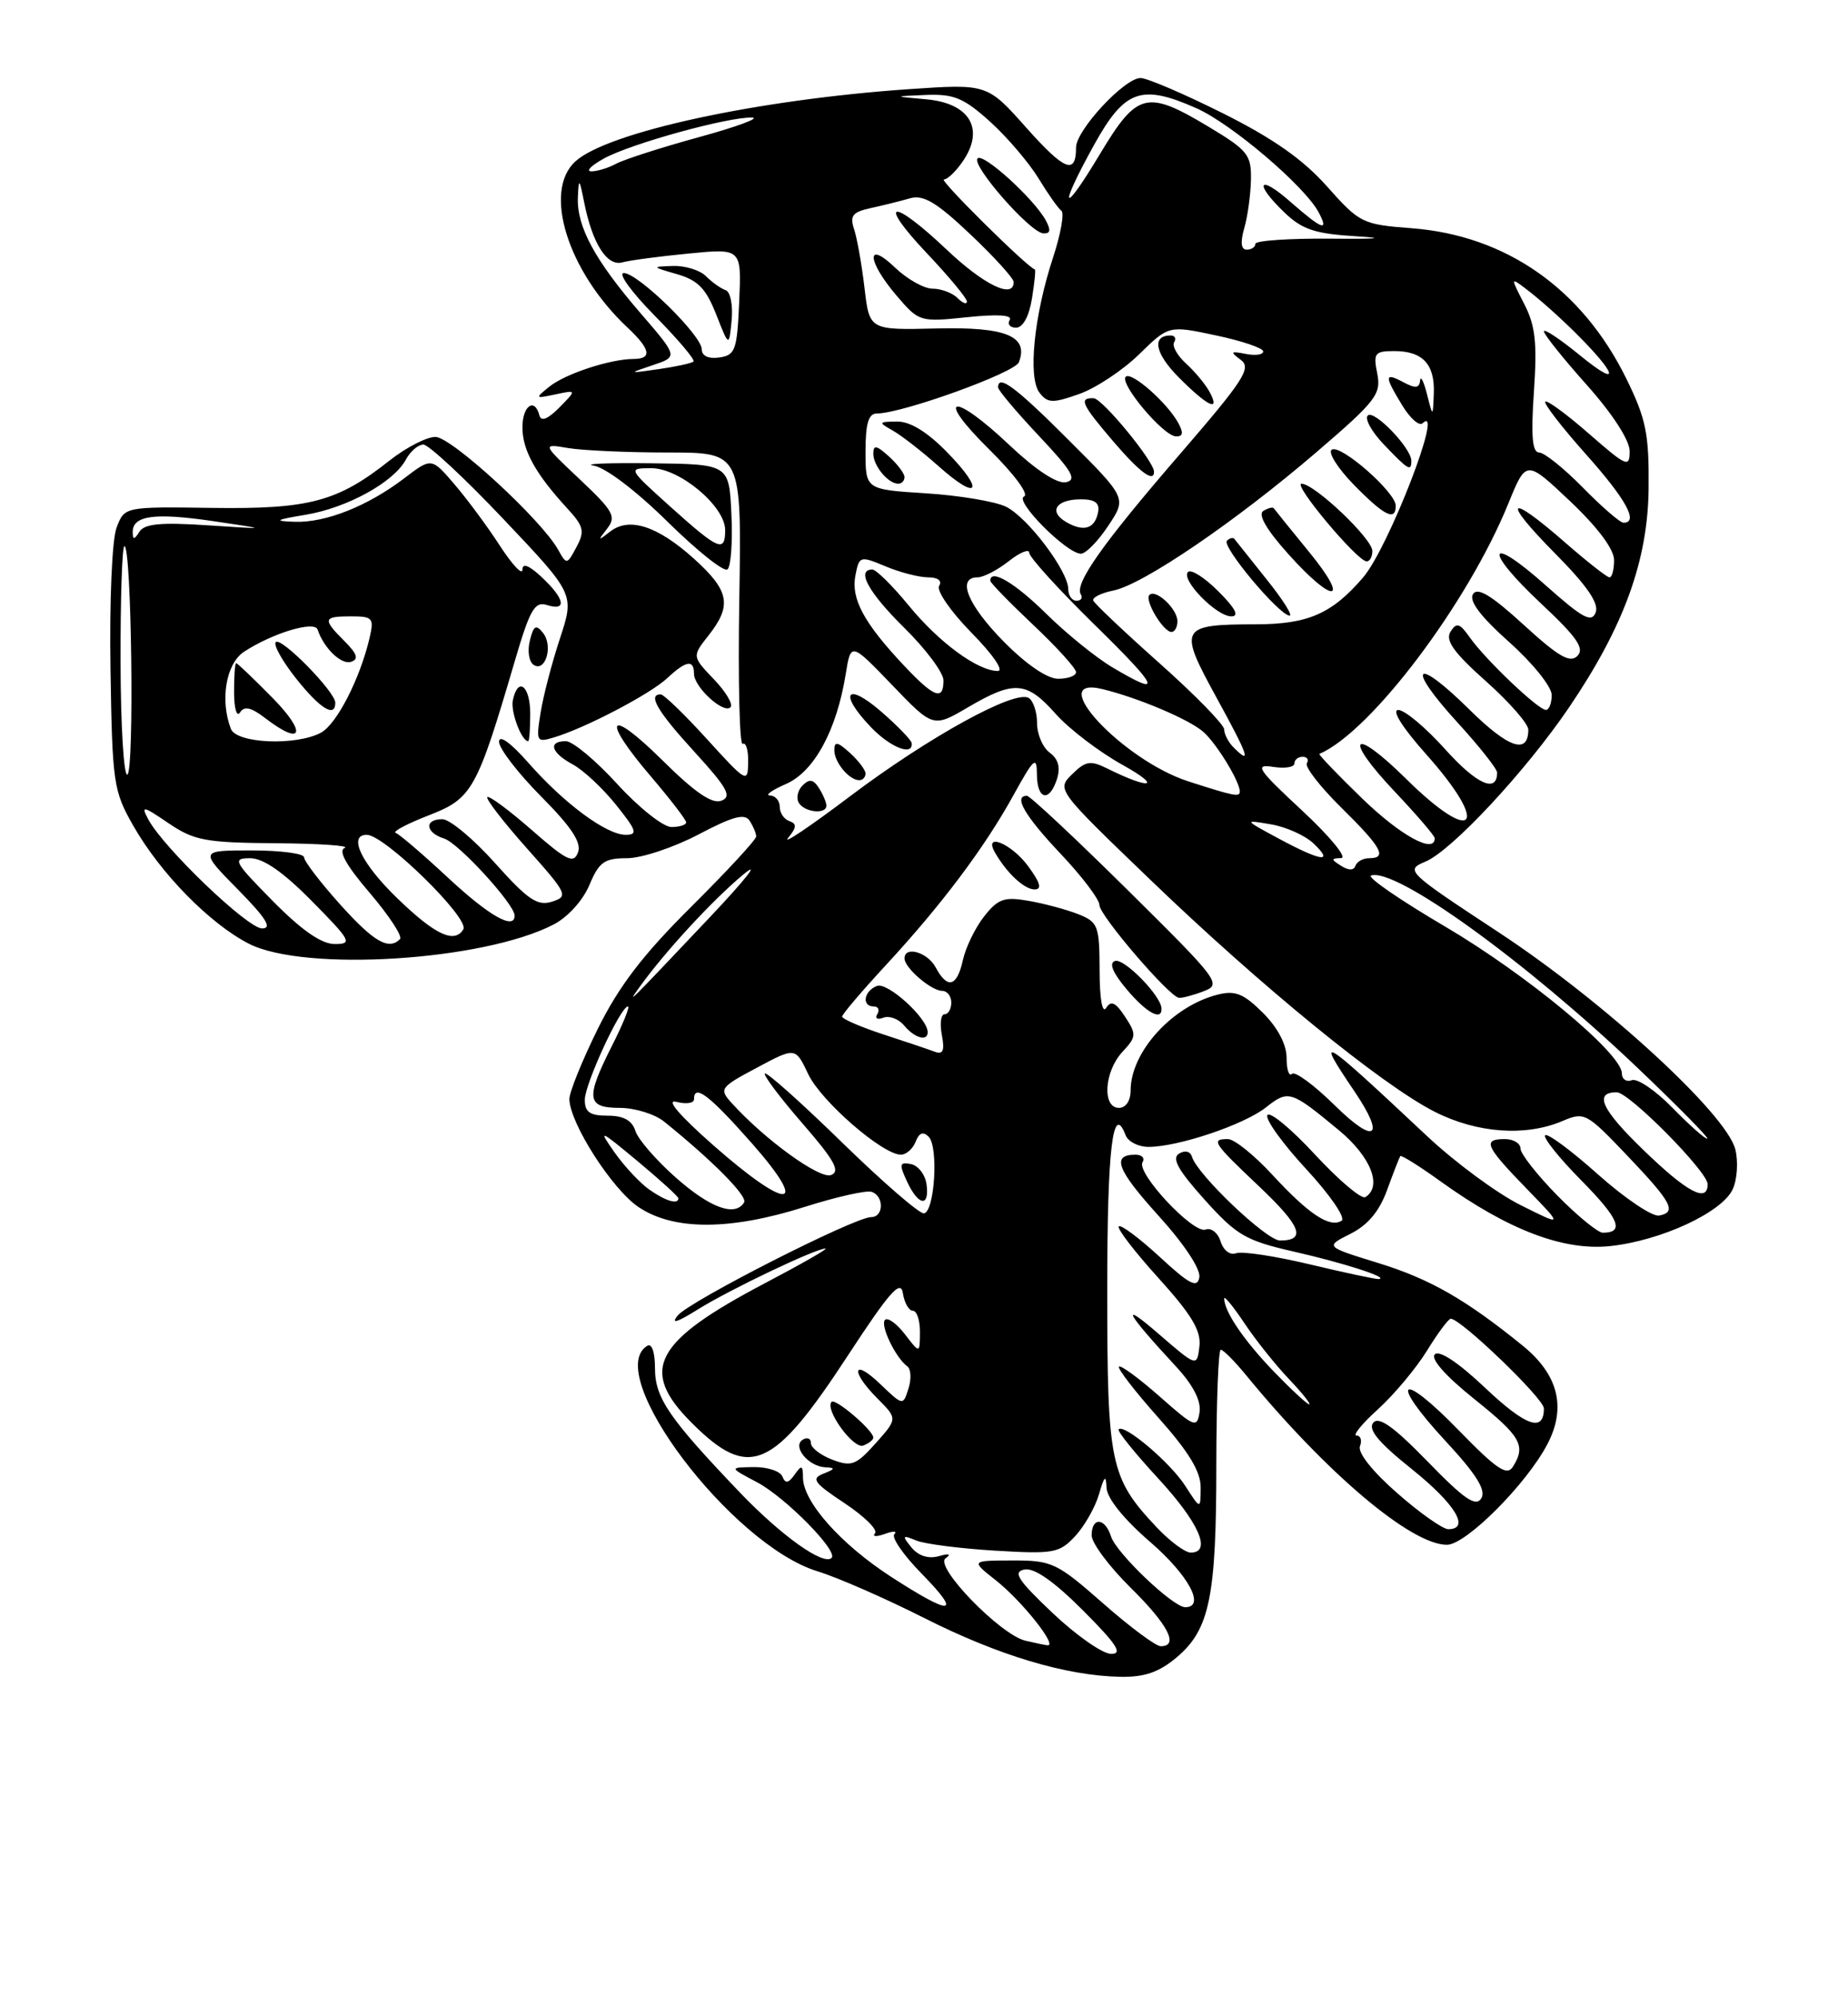 <?xml version="1.0" encoding="UTF-8" standalone="no"?>
<!DOCTYPE svg PUBLIC "-//W3C//DTD SVG 1.1//EN" "http://www.w3.org/Graphics/SVG/1.1/DTD/svg11.dtd" >
<svg xmlns="http://www.w3.org/2000/svg" xmlns:xlink="http://www.w3.org/1999/xlink" version="1.1" viewBox="0 0 237 256">
 <g >
 <path fill="currentColor"
d=" M 150.89 212.44 C 155.13 208.87 155.99 204.72 155.99 187.75 C 156.00 179.64 156.25 173.00 156.56 173.00 C 156.88 173.00 158.33 174.46 159.80 176.25 C 170.14 188.85 180.98 198.00 185.56 198.00 C 188.02 198.00 195.83 190.16 198.48 185.04 C 200.90 180.37 199.83 176.18 195.31 172.50 C 187.96 166.54 183.38 163.92 176.71 161.87 C 169.93 159.78 169.93 159.78 173.19 158.14 C 175.43 157.02 176.91 155.24 177.90 152.50 C 178.70 150.30 179.46 148.36 179.58 148.18 C 179.70 148.01 182.03 149.46 184.75 151.42 C 193.39 157.63 200.47 160.33 206.44 159.72 C 212.98 159.04 220.86 155.40 222.22 152.42 C 222.79 151.17 222.94 148.88 222.55 147.32 C 221.41 142.78 205.75 128.41 192.25 119.53 C 180.36 111.71 180.18 111.54 182.82 110.43 C 186.19 109.02 195.69 98.82 201.20 90.71 C 208.28 80.28 211.36 71.80 211.43 62.50 C 211.49 55.61 211.10 53.68 208.58 48.55 C 202.91 37.01 193.15 30.17 181.00 29.25 C 174.72 28.77 174.36 28.59 170.20 23.91 C 167.14 20.46 163.29 17.75 156.85 14.53 C 151.87 12.04 147.11 10.00 146.27 10.00 C 144.21 10.00 138.00 16.69 138.00 18.90 C 138.00 22.46 136.54 21.89 131.63 16.38 C 126.61 10.74 126.61 10.74 116.55 11.43 C 97.18 12.76 77.95 16.92 73.80 20.68 C 69.59 24.49 72.80 34.76 80.44 41.95 C 83.44 44.76 83.68 46.00 81.25 46.01 C 78.25 46.02 72.50 47.91 70.45 49.56 C 68.58 51.07 68.61 51.11 71.23 50.55 C 73.96 49.97 73.96 49.97 71.73 52.24 C 70.26 53.72 69.39 54.07 69.18 53.25 C 68.57 50.90 67.00 52.00 67.00 54.78 C 67.00 57.70 68.68 60.74 72.74 65.15 C 74.87 67.47 75.02 68.09 73.93 70.12 C 72.72 72.39 72.66 72.40 71.59 70.48 C 69.47 66.64 57.89 56.00 55.84 56.00 C 54.71 56.00 52.08 57.36 49.98 59.01 C 43.31 64.30 39.68 65.27 27.24 65.10 C 15.97 64.94 15.97 64.94 14.95 67.63 C 14.37 69.15 14.03 77.00 14.17 85.74 C 14.40 100.39 14.55 101.38 17.09 105.83 C 20.58 111.95 26.91 118.40 31.92 120.96 C 39.06 124.60 61.99 123.16 70.99 118.50 C 72.82 117.56 74.76 115.41 75.59 113.43 C 76.83 110.48 77.50 110.00 80.41 110.00 C 82.27 110.00 86.39 108.63 89.57 106.96 C 94.02 104.62 95.52 104.22 96.15 105.21 C 96.60 105.92 96.98 106.82 96.98 107.21 C 96.99 107.60 93.25 111.65 88.66 116.21 C 82.45 122.37 79.38 126.39 76.66 131.88 C 74.65 135.95 73.01 140.00 73.02 140.88 C 73.07 143.96 78.51 152.45 81.90 154.72 C 86.40 157.74 93.64 157.72 103.24 154.68 C 107.27 153.40 111.11 152.54 111.78 152.76 C 113.40 153.30 113.35 156.00 111.72 156.00 C 109.60 156.00 88.46 166.74 86.93 168.60 C 85.97 169.76 86.82 169.51 89.50 167.83 C 93.57 165.29 104.72 159.98 105.87 160.03 C 106.22 160.05 102.75 162.03 98.16 164.44 C 83.84 171.96 81.92 175.59 88.70 182.36 C 96.09 189.75 99.13 188.44 108.77 173.69 C 114.08 165.58 115.51 163.96 115.79 165.75 C 115.98 166.99 116.56 168.00 117.07 168.00 C 117.58 168.00 117.99 169.24 117.98 170.75 C 117.96 173.50 117.96 173.50 116.05 171.01 C 115.00 169.65 113.85 168.82 113.50 169.17 C 112.84 169.83 114.85 174.03 116.36 175.13 C 116.83 175.47 116.90 176.75 116.51 177.97 C 115.81 180.19 115.81 180.19 112.90 177.41 C 109.33 173.98 109.01 175.73 112.56 179.28 C 115.11 181.84 115.11 181.84 112.30 184.99 C 109.79 187.80 109.19 188.02 106.74 187.09 C 105.24 186.52 104.00 185.56 104.00 184.97 C 104.00 184.37 103.53 184.17 102.95 184.53 C 101.55 185.39 103.68 187.98 105.87 188.07 C 107.17 188.13 107.12 188.29 105.61 188.88 C 103.98 189.52 104.36 190.05 108.33 192.68 C 110.86 194.36 112.61 196.09 112.22 196.52 C 111.82 196.96 112.39 197.00 113.47 196.61 C 114.55 196.21 115.11 196.23 114.70 196.64 C 114.29 197.04 115.86 199.32 118.19 201.69 C 123.43 207.04 122.13 207.18 114.29 202.11 C 107.85 197.94 103.01 192.51 102.98 189.41 C 102.97 187.79 102.81 187.72 101.91 189.00 C 101.11 190.13 100.72 190.19 100.34 189.25 C 100.06 188.56 98.41 188.02 96.67 188.04 C 93.50 188.09 93.50 188.09 97.10 189.99 C 100.72 191.91 107.53 198.81 106.65 199.68 C 105.63 200.71 100.21 196.85 94.92 191.33 C 85.77 181.76 84.00 179.18 84.00 175.36 C 84.00 173.30 83.59 172.13 83.00 172.50 C 77.22 176.07 93.81 198.03 104.85 201.40 C 107.41 202.18 113.57 204.88 118.54 207.39 C 128.05 212.19 136.70 214.78 143.67 214.92 C 146.77 214.98 148.63 214.34 150.89 212.44 Z  M 112.00 184.26 C 112.00 183.34 107.15 179.19 106.65 179.68 C 105.72 180.62 109.44 185.77 110.71 185.28 C 111.42 185.01 112.00 184.55 112.00 184.26 Z  M 135.00 206.75 C 130.50 202.49 129.85 201.47 131.39 201.17 C 132.64 200.92 135.17 202.69 138.88 206.40 C 143.23 210.76 144.04 212.00 142.49 211.98 C 141.40 211.97 138.03 209.62 135.00 206.75 Z  M 131.50 210.29 C 128.28 209.53 119.79 200.77 121.26 199.74 C 122.05 199.18 121.73 199.08 120.39 199.46 C 119.05 199.83 117.78 199.42 116.89 198.34 C 115.65 196.81 115.71 196.71 117.50 197.45 C 118.60 197.90 123.15 198.48 127.60 198.75 C 135.13 199.20 135.86 199.07 137.88 196.90 C 139.08 195.61 140.45 193.20 140.94 191.53 C 141.63 189.15 141.84 188.97 141.91 190.69 C 141.97 192.04 144.12 194.71 147.50 197.63 C 152.44 201.90 154.65 206.00 152.00 206.00 C 150.44 206.00 143.15 199.06 142.48 196.92 C 141.71 194.50 140.00 194.41 140.00 196.79 C 140.00 197.77 142.25 200.79 145.00 203.50 C 149.82 208.25 151.24 211.00 148.86 211.00 C 148.23 211.00 144.90 208.53 141.46 205.50 C 135.53 200.29 134.91 200.00 129.85 200.01 C 124.50 200.02 124.50 200.02 127.71 202.55 C 131.07 205.20 135.74 211.08 134.32 210.88 C 133.87 210.82 132.60 210.55 131.50 210.29 Z  M 148.33 195.75 C 142.36 189.40 142.00 187.68 142.00 165.41 C 142.00 147.14 142.71 141.19 144.36 145.51 C 144.68 146.33 145.99 147.00 147.29 147.00 C 151.09 147.00 159.52 144.17 162.35 141.94 C 165.25 139.66 165.53 139.75 171.75 144.90 C 175.81 148.27 177.31 152.07 175.10 153.44 C 174.61 153.74 171.71 151.29 168.66 148.00 C 165.61 144.70 162.86 142.42 162.54 142.93 C 162.23 143.44 164.47 146.55 167.52 149.85 C 170.59 153.17 172.62 156.12 172.05 156.47 C 170.52 157.41 167.83 155.62 163.17 150.57 C 160.85 148.05 158.29 146.00 157.48 146.00 C 155.25 146.00 155.55 146.46 161.48 152.07 C 166.87 157.17 167.58 159.00 164.15 159.00 C 162.43 159.00 153.57 150.58 152.87 148.28 C 152.65 147.56 151.98 147.39 151.20 147.87 C 150.24 148.47 151.10 150.00 154.48 153.76 C 158.59 158.33 159.75 159.01 165.88 160.41 C 172.36 161.88 178.30 163.80 176.81 163.94 C 176.44 163.97 172.47 163.13 167.99 162.06 C 163.52 160.99 159.26 160.35 158.52 160.63 C 157.76 160.92 156.90 160.27 156.54 159.12 C 156.19 158.01 155.32 157.32 154.61 157.60 C 153.05 158.19 145.68 150.32 146.53 148.96 C 146.85 148.43 146.44 148.00 145.62 148.00 C 142.50 148.00 143.22 149.91 148.60 155.85 C 151.89 159.48 154.01 162.69 153.81 163.73 C 153.54 165.14 152.56 164.64 148.72 161.09 C 146.10 158.68 143.74 156.92 143.48 157.19 C 143.22 157.45 145.51 160.43 148.57 163.81 C 152.85 168.54 154.06 170.57 153.82 172.59 C 153.50 175.21 153.50 175.21 148.50 170.89 C 143.51 166.58 144.42 168.25 150.80 175.13 C 153.00 177.50 154.05 179.53 153.84 180.99 C 153.52 183.08 153.21 182.96 148.71 178.98 C 146.07 176.66 143.73 174.94 143.50 175.16 C 143.28 175.39 145.55 178.33 148.55 181.70 C 152.46 186.09 154.00 188.62 153.98 190.66 C 153.97 193.50 153.97 193.50 152.02 190.47 C 150.10 187.47 144.20 182.47 143.46 183.20 C 143.25 183.41 145.54 186.25 148.54 189.50 C 153.78 195.18 155.45 199.00 152.70 199.00 C 151.98 199.00 150.02 197.54 148.33 195.75 Z  M 179.18 191.37 C 176.04 188.63 174.10 186.19 174.41 185.37 C 174.70 184.62 174.50 184.00 173.97 184.00 C 173.43 184.00 174.68 182.47 176.75 180.60 C 178.81 178.73 181.62 175.36 183.00 173.13 C 184.38 170.89 185.75 169.04 186.05 169.03 C 187.29 168.97 198.00 179.26 198.00 180.52 C 198.00 183.63 195.69 182.82 190.47 177.89 C 187.06 174.66 184.59 173.01 184.01 173.59 C 183.44 174.16 185.36 176.34 189.04 179.29 C 195.06 184.11 195.74 185.28 194.02 188.00 C 193.26 189.21 191.94 188.32 187.06 183.31 C 179.50 175.53 178.05 176.78 185.41 184.73 C 189.38 189.01 190.61 191.01 189.97 192.05 C 189.27 193.18 187.79 192.17 183.09 187.33 C 178.72 182.84 176.83 181.50 176.11 182.36 C 175.41 183.22 176.82 184.91 181.06 188.30 C 186.64 192.77 188.60 196.00 185.73 196.00 C 185.04 196.00 182.08 193.92 179.18 191.37 Z  M 163.32 175.75 C 159.51 171.79 157.00 168.09 157.00 166.43 C 157.00 166.04 158.17 167.47 159.60 169.61 C 161.03 171.75 163.59 174.96 165.30 176.75 C 167.00 178.54 168.17 180.00 167.90 180.00 C 167.64 180.00 165.58 178.09 163.32 175.75 Z  M 199.71 153.22 C 197.12 150.58 195.00 147.88 195.00 147.22 C 195.00 146.55 194.10 146.00 193.00 146.00 C 190.08 146.00 190.47 146.89 195.75 152.32 C 200.50 157.21 200.50 157.21 195.01 154.46 C 191.99 152.96 186.59 148.97 183.01 145.61 C 169.26 132.71 168.55 132.27 173.71 139.89 C 177.72 145.82 176.37 146.78 171.19 141.69 C 168.55 139.08 166.07 137.26 165.69 137.64 C 165.31 138.02 165.00 137.10 165.00 135.59 C 165.00 133.87 163.87 131.72 161.97 129.82 C 159.53 127.38 158.42 126.92 156.22 127.47 C 150.40 128.90 145.01 134.80 145.00 139.75 C 145.00 141.08 144.39 142.00 143.50 142.00 C 141.32 142.00 141.61 137.34 143.94 134.83 C 145.75 132.89 145.77 132.58 144.29 130.32 C 143.08 128.47 142.49 128.20 141.86 129.19 C 141.37 129.97 141.02 128.01 141.02 124.37 C 141.00 118.62 140.83 118.18 138.25 117.16 C 136.74 116.57 133.88 115.80 131.89 115.46 C 128.79 114.92 127.99 115.20 126.21 117.46 C 125.07 118.91 123.85 121.42 123.49 123.05 C 122.73 126.49 121.51 126.82 120.00 124.00 C 118.95 122.04 116.00 121.19 116.00 122.85 C 116.00 124.05 119.43 127.00 120.83 127.00 C 121.47 127.00 122.00 127.67 122.00 128.50 C 122.00 129.32 121.61 130.00 121.14 130.00 C 120.66 130.00 120.51 131.20 120.79 132.66 C 121.17 134.66 120.94 135.20 119.90 134.81 C 119.13 134.52 116.14 133.51 113.25 132.57 C 110.36 131.62 108.00 130.60 108.00 130.30 C 108.00 130.01 110.50 127.07 113.56 123.76 C 120.74 116.00 126.26 108.66 129.98 101.91 C 132.60 97.16 132.97 96.83 132.98 99.25 C 133.00 102.53 134.58 102.89 135.56 99.83 C 136.02 98.36 135.72 97.27 134.62 96.47 C 133.73 95.81 133.00 94.12 133.00 92.70 C 133.00 91.28 132.52 89.82 131.93 89.46 C 130.17 88.37 119.14 94.44 109.07 102.02 C 103.89 105.93 100.29 108.35 101.07 107.40 C 102.17 106.07 102.21 105.58 101.25 105.25 C 100.56 105.02 100.00 104.20 100.00 103.42 C 100.00 102.64 99.44 101.98 98.75 101.96 C 98.06 101.94 98.98 101.28 100.79 100.49 C 104.41 98.92 107.30 93.61 108.46 86.40 C 109.12 82.31 109.12 82.31 114.40 87.79 C 119.67 93.28 119.67 93.28 124.17 90.64 C 130.07 87.18 131.67 87.31 135.39 91.50 C 137.10 93.43 140.97 96.38 144.00 98.06 C 149.13 100.91 147.55 101.26 142.00 98.50 C 139.84 97.43 139.23 97.53 137.50 99.23 C 135.50 101.20 135.53 101.23 147.44 112.68 C 161.74 126.44 177.23 139.07 184.00 142.50 C 189.42 145.25 195.66 145.70 200.39 143.68 C 203.18 142.49 203.47 142.64 208.55 147.97 C 214.42 154.12 215.09 155.36 212.78 155.80 C 211.91 155.97 208.39 153.60 204.95 150.54 C 201.52 147.47 198.46 145.21 198.16 145.51 C 197.86 145.80 199.96 148.43 202.83 151.33 C 207.66 156.22 208.38 158.00 205.55 158.00 C 204.93 158.00 202.30 155.85 199.71 153.22 Z  M 118.97 132.25 C 118.89 130.44 113.82 125.85 112.47 126.37 C 110.78 127.02 110.47 129.00 112.06 129.00 C 112.64 129.00 112.84 129.44 112.51 129.99 C 112.17 130.53 112.52 130.74 113.29 130.44 C 114.05 130.15 115.26 130.60 115.96 131.45 C 117.31 133.08 119.02 133.53 118.97 132.25 Z  M 148.96 129.25 C 148.89 127.61 144.15 122.78 143.00 123.17 C 142.19 123.44 142.69 124.66 144.48 126.79 C 147.02 129.82 149.04 130.92 148.96 129.25 Z  M 154.34 127.06 C 156.72 126.16 156.38 125.71 144.60 114.06 C 137.89 107.43 132.09 102.00 131.70 102.00 C 129.93 102.00 131.41 104.55 136.00 109.41 C 138.75 112.31 141.00 115.28 141.00 116.01 C 141.00 117.32 149.89 127.69 151.18 127.89 C 151.56 127.95 152.98 127.58 154.34 127.06 Z  M 131.84 111.00 C 129.71 108.12 126.10 106.63 127.59 109.25 C 129.09 111.88 131.36 114.00 132.68 114.00 C 133.66 114.00 133.42 113.14 131.84 111.00 Z  M 105.98 103.25 C 105.98 102.84 105.55 101.83 105.03 101.01 C 104.31 99.88 103.80 99.80 102.93 100.67 C 102.29 101.31 102.08 102.31 102.45 102.91 C 103.20 104.14 106.01 104.41 105.98 103.25 Z  M 111.00 99.15 C 111.00 98.69 110.10 97.50 109.00 96.50 C 107.41 95.06 107.00 94.99 107.00 96.15 C 107.00 97.71 108.90 100.00 110.20 100.00 C 110.64 100.00 111.00 99.62 111.00 99.15 Z  M 116.92 95.25 C 116.87 94.84 115.07 92.99 112.92 91.13 C 108.49 87.33 107.56 88.88 111.69 93.20 C 114.19 95.81 117.11 96.96 116.92 95.25 Z  M 108.00 146.44 C 102.78 141.35 98.32 137.37 98.09 137.59 C 97.87 137.80 100.04 140.69 102.91 143.99 C 107.02 148.72 107.81 150.14 106.58 150.61 C 105.12 151.17 98.04 146.04 93.81 141.35 C 92.20 139.57 92.35 139.36 97.07 136.85 C 102.01 134.21 102.01 134.21 103.65 137.67 C 105.29 141.14 113.19 148.00 115.54 148.00 C 116.22 148.00 117.07 147.25 117.43 146.33 C 117.87 145.19 118.39 144.99 119.10 145.70 C 120.38 146.98 119.87 155.28 118.50 155.52 C 117.95 155.62 113.22 151.53 108.00 146.44 Z  M 118.82 151.76 C 118.64 150.53 117.74 149.38 116.82 149.20 C 115.35 148.92 115.29 149.21 116.32 151.43 C 117.78 154.59 119.25 154.78 118.82 151.76 Z  M 86.70 150.96 C 84.18 148.74 81.83 146.04 81.49 144.96 C 81.06 143.60 79.97 143.00 77.93 143.00 C 75.65 143.00 75.00 142.55 75.00 140.97 C 75.00 138.93 79.59 129.00 80.53 129.00 C 80.81 129.00 79.90 131.24 78.52 133.97 C 75.07 140.78 75.21 142.00 79.49 142.00 C 81.41 142.00 83.96 142.79 85.16 143.75 C 91.34 148.72 95.91 153.33 95.43 154.12 C 94.27 155.99 91.10 154.84 86.70 150.96 Z  M 83.28 152.48 C 82.09 151.65 80.09 149.51 78.83 147.73 C 76.68 144.67 76.83 144.73 81.78 148.84 C 84.65 151.23 87.00 153.37 87.00 153.59 C 87.00 154.43 85.37 153.95 83.28 152.48 Z  M 91.50 146.81 C 87.10 142.93 85.33 140.86 86.75 141.23 C 87.99 141.55 89.00 141.40 89.00 140.91 C 89.00 138.86 90.94 140.33 96.39 146.50 C 103.97 155.09 101.12 155.27 91.50 146.81 Z  M 210.75 147.39 C 205.39 142.21 204.37 140.00 207.34 140.00 C 208.93 140.00 219.00 150.18 219.00 151.78 C 219.00 154.23 216.37 152.83 210.75 147.39 Z  M 214.48 141.98 C 212.32 139.77 209.98 138.18 209.28 138.45 C 208.57 138.72 208.00 138.32 208.00 137.58 C 208.00 135.03 195.84 124.94 185.30 118.74 C 179.53 115.35 175.26 112.41 175.83 112.22 C 178.99 111.17 195.60 123.15 210.00 136.86 C 215.22 141.83 219.25 145.92 218.95 145.95 C 218.65 145.98 216.64 144.19 214.48 141.98 Z  M 82.03 126.50 C 85.27 121.99 91.35 115.40 95.30 112.11 C 97.61 110.19 95.69 112.64 91.04 117.56 C 80.36 128.84 80.31 128.90 82.03 126.50 Z  M 35.00 115.50 C 29.98 110.42 29.76 110.00 32.07 110.00 C 33.77 110.00 36.30 111.75 40.00 115.50 C 45.02 120.58 45.24 121.00 42.93 121.00 C 41.23 121.00 38.70 119.25 35.00 115.50 Z  M 43.59 115.89 C 41.07 113.08 39.00 110.38 39.00 109.89 C 39.00 109.40 35.98 109.00 32.29 109.00 C 25.58 109.00 25.58 109.00 30.50 114.00 C 34.14 117.69 34.95 119.00 33.61 119.00 C 31.75 119.00 20.97 108.67 19.02 105.03 C 18.05 103.22 18.31 103.27 21.61 105.51 C 24.90 107.74 26.34 108.01 35.39 108.08 C 40.95 108.12 44.92 108.39 44.21 108.68 C 43.34 109.02 44.38 110.90 47.43 114.46 C 49.90 117.36 51.65 120.02 51.30 120.37 C 49.84 121.83 47.93 120.72 43.59 115.89 Z  M 51.00 115.18 C 46.37 110.72 44.57 107.00 47.04 107.00 C 49.31 107.00 60.28 117.74 59.42 119.12 C 58.28 120.98 55.81 119.83 51.00 115.18 Z  M 57.47 112.51 C 54.22 109.49 51.20 106.90 50.74 106.75 C 50.29 106.60 52.19 105.59 54.97 104.51 C 60.57 102.34 61.15 101.31 66.02 84.73 C 67.97 78.10 68.57 77.05 70.15 77.55 C 72.74 78.37 72.45 76.77 69.50 74.00 C 67.86 72.46 67.00 72.12 67.00 73.02 C 67.00 73.78 65.70 72.39 64.11 69.95 C 62.53 67.50 59.90 63.96 58.28 62.07 C 55.34 58.64 55.34 58.64 51.86 61.29 C 47.17 64.87 41.75 67.02 37.78 66.88 C 35.04 66.78 35.29 66.63 39.25 65.97 C 44.57 65.07 50.50 61.80 52.05 58.91 C 52.61 57.86 53.62 56.99 54.29 56.98 C 54.95 56.97 59.59 61.28 64.59 66.56 C 73.68 76.15 73.68 76.15 71.82 81.81 C 70.79 84.92 69.67 89.21 69.33 91.35 C 68.73 95.08 68.80 95.20 71.10 94.50 C 75.14 93.28 83.38 88.96 85.56 86.93 C 87.99 84.66 89.00 84.49 89.00 86.35 C 89.00 88.06 92.79 91.54 93.68 90.65 C 94.05 90.28 93.09 88.66 91.55 87.06 C 88.75 84.13 88.75 84.13 90.88 81.43 C 93.90 77.59 93.54 75.72 89.03 71.64 C 84.33 67.40 80.69 66.22 78.24 68.14 C 76.67 69.37 76.63 69.33 77.86 67.76 C 79.07 66.22 78.68 65.51 74.36 61.44 C 69.50 56.86 69.50 56.86 72.87 57.43 C 74.73 57.74 80.50 58.00 85.69 58.00 C 95.12 58.00 95.12 58.00 94.81 76.91 C 94.64 87.30 94.84 95.60 95.25 95.35 C 95.66 95.09 95.98 96.15 95.95 97.69 C 95.91 100.41 95.74 100.31 90.68 94.75 C 87.81 91.59 85.13 89.00 84.73 89.00 C 83.03 89.00 84.31 91.18 89.10 96.41 C 93.30 101.01 93.90 102.10 92.51 102.63 C 91.33 103.09 89.10 101.56 84.92 97.42 C 77.96 90.54 77.01 91.96 83.50 99.55 C 85.97 102.45 88.00 105.08 88.00 105.41 C 88.00 105.73 87.15 106.00 86.10 106.00 C 85.06 106.00 81.94 103.53 79.17 100.50 C 76.41 97.47 73.44 95.00 72.57 95.00 C 70.23 95.00 70.67 96.48 73.44 97.97 C 74.79 98.69 77.29 101.02 78.99 103.14 C 81.65 106.45 81.83 107.00 80.24 107.00 C 77.77 107.00 72.35 102.99 67.75 97.76 C 65.47 95.17 64.00 94.12 64.00 95.08 C 64.00 95.94 66.43 99.09 69.39 102.08 C 73.29 106.00 74.60 107.99 74.13 109.25 C 73.57 110.75 72.71 110.34 68.19 106.38 C 65.28 103.84 62.72 101.94 62.50 102.17 C 62.27 102.39 64.55 105.34 67.56 108.72 C 72.77 114.57 72.93 114.89 70.79 115.57 C 68.92 116.16 67.70 115.33 63.50 110.64 C 60.73 107.54 57.68 105.00 56.73 105.00 C 54.37 105.00 54.54 106.72 56.98 107.49 C 58.83 108.08 66.00 115.92 66.00 117.35 C 66.00 119.26 62.71 117.39 57.47 112.51 Z  M 68.00 91.50 C 68.00 87.89 66.43 86.66 65.77 89.75 C 65.46 91.21 66.88 95.00 67.74 95.00 C 67.88 95.00 68.00 93.42 68.00 91.50 Z  M 69.64 81.12 C 68.74 79.99 68.42 80.18 67.95 82.12 C 67.62 83.43 67.84 84.82 68.43 85.21 C 69.95 86.23 70.97 82.78 69.64 81.12 Z  M 93.80 65.90 C 93.50 59.50 93.50 59.50 83.50 59.38 C 78.00 59.31 74.68 59.45 76.13 59.68 C 77.67 59.93 81.60 62.92 85.63 66.89 C 89.41 70.61 92.86 73.36 93.30 72.98 C 93.74 72.60 93.97 69.42 93.80 65.90 Z  M 172.00 110.98 C 170.67 110.14 170.67 110.03 172.00 109.98 C 172.82 109.96 170.57 107.22 167.00 103.90 C 161.27 98.58 160.83 97.91 163.25 98.29 C 164.76 98.53 166.00 98.34 166.00 97.86 C 166.00 97.39 166.48 97.00 167.06 97.00 C 167.64 97.00 167.89 97.37 167.60 97.83 C 167.32 98.29 169.32 100.86 172.04 103.54 C 177.21 108.63 177.96 110.00 175.58 110.00 C 174.80 110.00 174.02 110.44 173.83 110.97 C 173.62 111.58 172.96 111.59 172.00 110.98 Z  M 164.00 107.49 C 159.50 105.06 159.50 105.06 163.00 105.66 C 164.93 105.98 167.39 107.09 168.47 108.12 C 171.14 110.66 169.44 110.41 164.00 107.49 Z  M 174.71 102.36 C 171.52 99.27 169.05 96.69 169.21 96.63 C 175.82 93.79 188.24 77.34 193.45 64.51 C 195.73 58.92 195.73 58.92 201.36 64.24 C 204.91 67.60 207.00 70.40 207.00 71.79 C 207.00 73.00 206.74 74.00 206.41 74.00 C 206.09 74.00 203.51 71.97 200.68 69.50 C 193.31 63.06 192.52 63.95 199.42 70.92 C 203.53 75.07 205.09 77.33 204.64 78.50 C 204.11 79.86 202.98 79.25 198.26 75.05 C 190.69 68.30 190.17 70.38 197.68 77.40 C 202.23 81.66 203.24 83.11 202.30 84.07 C 201.36 85.03 199.88 84.18 195.40 80.08 C 191.24 76.28 189.48 75.22 188.90 76.16 C 188.37 77.03 189.89 79.04 193.55 82.30 C 196.57 85.00 199.00 88.02 199.00 89.08 C 199.00 90.14 198.66 91.00 198.25 90.99 C 197.26 90.98 190.50 84.54 188.51 81.72 C 187.20 79.86 186.79 79.74 186.02 80.97 C 185.33 82.09 186.44 83.64 190.55 87.30 C 193.55 89.97 196.00 92.77 196.00 93.52 C 196.00 96.76 193.45 95.89 188.43 90.93 C 181.43 84.02 180.22 85.27 186.87 92.55 C 189.69 95.63 192.00 98.55 192.00 99.02 C 192.00 101.70 189.39 100.54 185.38 96.08 C 182.87 93.28 180.15 91.00 179.33 91.00 C 178.43 91.00 179.86 93.27 182.92 96.70 C 191.20 105.99 189.10 108.49 180.31 99.81 C 173.42 93.01 172.18 94.38 178.84 101.43 C 181.68 104.43 184.00 107.13 184.00 107.44 C 184.00 109.51 179.62 107.11 174.71 102.36 Z  M 152.37 100.14 C 143.98 97.42 133.81 86.51 141.37 88.32 C 145.96 89.43 152.59 92.24 154.35 93.83 C 156.07 95.37 159.00 100.18 159.00 101.45 C 159.00 102.19 158.32 102.06 152.37 100.14 Z  M 15.46 84.90 C 15.44 76.70 15.66 70.00 15.96 70.00 C 16.87 70.00 17.24 98.73 16.34 99.28 C 15.88 99.56 15.48 93.09 15.46 84.90 Z  M 158.20 95.80 C 157.54 95.14 157.00 94.10 157.00 93.50 C 157.00 92.89 153.29 89.09 148.75 85.05 C 144.21 81.01 140.37 77.38 140.21 76.98 C 140.05 76.59 141.21 76.01 142.79 75.69 C 146.59 74.93 158.50 66.82 168.85 57.94 C 176.48 51.40 177.15 50.52 176.63 47.89 C 176.10 45.26 176.30 45.00 178.82 45.00 C 182.46 45.00 184.03 46.69 183.88 50.45 C 183.76 53.50 183.76 53.50 183.00 50.50 C 182.58 48.85 182.18 48.08 182.12 48.79 C 182.03 49.76 181.51 49.81 180.00 49.00 C 177.53 47.68 177.50 48.14 179.84 51.97 C 180.85 53.63 182.02 54.66 182.45 54.25 C 185.30 51.52 178.07 70.23 174.81 74.02 C 170.82 78.66 167.77 80.00 161.12 80.02 C 151.28 80.04 151.08 80.41 155.99 89.37 C 160.12 96.90 160.56 98.16 158.20 95.80 Z  M 151.00 79.62 C 151.00 78.04 148.22 75.44 147.41 76.26 C 146.74 76.92 149.18 81.00 150.24 81.00 C 150.66 81.00 151.00 80.38 151.00 79.62 Z  M 156.26 75.80 C 154.50 74.04 152.75 72.92 152.36 73.31 C 151.39 74.28 155.99 79.00 157.91 79.00 C 158.97 79.00 158.45 77.99 156.26 75.80 Z  M 162.43 74.25 C 160.34 71.64 158.49 69.31 158.31 69.08 C 158.14 68.85 157.71 68.96 157.35 69.31 C 156.65 70.02 163.95 78.75 165.37 78.91 C 165.85 78.96 164.53 76.86 162.43 74.25 Z  M 167.89 70.75 C 165.53 67.86 163.49 65.34 163.36 65.15 C 163.24 64.96 162.63 65.11 162.01 65.49 C 161.29 65.94 162.43 67.91 165.20 70.99 C 171.03 77.51 173.26 77.31 167.89 70.75 Z  M 176.00 70.62 C 176.00 69.05 168.57 62.00 166.92 62.00 C 165.74 62.00 174.02 71.88 175.25 71.95 C 175.66 71.98 176.00 71.38 176.00 70.62 Z  M 179.00 64.82 C 179.00 63.10 171.95 56.92 170.80 57.63 C 170.26 57.96 171.53 59.98 173.61 62.12 C 177.53 66.12 179.00 66.86 179.00 64.82 Z  M 181.00 59.06 C 181.00 57.43 176.21 52.46 175.41 53.26 C 174.99 53.68 175.93 55.37 177.51 57.01 C 180.62 60.26 181.00 60.48 181.00 59.06 Z  M 29.61 93.42 C 28.19 89.73 28.99 85.05 31.29 83.54 C 34.96 81.14 40.34 79.52 40.73 80.69 C 41.53 83.08 43.77 85.24 45.02 84.83 C 46.03 84.49 45.82 83.82 44.19 82.19 C 41.33 79.33 41.42 79.00 45.02 79.00 C 47.80 79.00 47.99 79.22 47.40 81.75 C 46.18 86.98 43.18 92.83 41.16 93.91 C 37.97 95.62 30.33 95.30 29.61 93.42 Z  M 35.00 89.50 C 32.57 87.03 30.45 85.00 30.29 85.00 C 30.13 85.00 30.01 86.69 30.02 88.75 C 30.02 90.81 30.37 91.97 30.78 91.32 C 31.33 90.46 32.21 90.66 34.02 92.05 C 38.77 95.70 39.42 94.01 35.00 89.50 Z  M 43.00 90.07 C 43.00 88.67 36.06 81.60 35.37 82.30 C 35.03 82.63 36.20 84.73 37.96 86.95 C 41.04 90.83 43.00 92.05 43.00 90.07 Z  M 115.88 85.25 C 110.80 79.85 109.13 76.75 109.70 73.78 C 110.19 71.25 110.28 71.22 113.57 72.59 C 115.42 73.37 117.88 74.00 119.03 74.00 C 120.29 74.00 120.85 74.43 120.44 75.10 C 120.07 75.70 121.94 78.40 124.59 81.10 C 127.31 83.86 128.79 86.00 127.96 86.00 C 125.38 85.99 120.42 82.35 116.54 77.61 C 114.46 75.07 112.36 73.00 111.88 73.00 C 109.76 73.00 111.37 75.94 116.00 80.50 C 118.75 83.21 121.00 86.23 121.00 87.21 C 121.00 89.87 119.79 89.41 115.88 85.25 Z  M 142.67 85.54 C 140.56 84.29 136.72 81.18 134.14 78.63 C 130.11 74.67 127.00 72.84 127.00 74.44 C 127.00 74.69 129.47 77.23 132.50 80.09 C 135.53 82.95 138.00 85.67 138.00 86.15 C 138.00 86.62 136.97 87.00 135.71 87.00 C 134.30 87.00 131.61 85.16 128.71 82.22 C 124.09 77.53 122.66 74.00 125.37 74.00 C 126.12 74.00 127.92 73.07 129.37 71.93 C 130.81 70.79 132.00 70.31 132.00 70.86 C 132.00 71.41 135.71 75.49 140.23 79.93 C 148.74 88.26 149.25 89.44 142.67 85.54 Z  M 137.00 75.51 C 137.00 73.20 131.78 66.29 129.00 64.94 C 127.62 64.27 123.01 63.50 118.75 63.23 C 111.00 62.74 111.00 62.74 111.00 57.87 C 111.00 54.29 111.38 53.00 112.45 53.00 C 115.68 53.00 130.15 47.78 130.67 46.43 C 131.95 43.08 129.02 41.88 120.08 42.10 C 111.50 42.31 111.50 42.31 110.87 36.90 C 110.52 33.93 109.92 30.55 109.54 29.39 C 108.96 27.65 109.33 27.18 111.67 26.67 C 113.23 26.33 115.49 25.77 116.70 25.42 C 118.43 24.93 120.10 25.92 124.45 30.04 C 127.50 32.93 130.00 35.67 130.00 36.15 C 130.00 38.37 126.20 36.53 121.41 32.00 C 114.31 25.28 112.40 25.61 118.85 32.44 C 121.68 35.43 124.00 38.22 124.00 38.64 C 124.00 39.06 123.46 38.86 122.80 38.20 C 122.14 37.54 120.70 37.00 119.60 37.00 C 118.51 37.00 116.35 35.79 114.80 34.31 C 111.03 30.69 111.17 33.43 114.99 37.90 C 117.85 41.25 117.98 41.29 124.00 40.66 C 127.93 40.25 129.89 40.37 129.49 41.01 C 129.16 41.55 129.52 42.00 130.31 42.00 C 131.18 42.00 131.97 40.56 132.34 38.30 C 132.67 36.27 132.84 34.58 132.72 34.54 C 131.75 34.27 120.36 23.00 121.05 23.00 C 121.55 23.00 122.70 21.86 123.62 20.46 C 126.26 16.42 124.27 13.22 118.80 12.73 C 114.50 12.35 114.50 12.35 118.75 12.17 C 122.34 12.03 123.60 12.55 126.98 15.60 C 129.16 17.57 131.95 20.84 133.18 22.85 C 134.40 24.86 135.72 26.73 136.12 27.01 C 136.52 27.29 136.04 29.99 135.05 33.01 C 132.60 40.45 131.81 48.38 133.31 50.33 C 134.35 51.68 134.99 51.71 138.38 50.51 C 140.52 49.76 143.98 47.47 146.08 45.42 C 149.89 41.70 149.89 41.70 155.94 42.99 C 159.27 43.69 162.00 44.62 162.00 45.04 C 162.00 45.47 160.99 45.61 159.75 45.36 C 157.80 44.98 157.72 45.08 159.12 46.12 C 160.53 47.17 159.55 48.68 151.33 58.20 C 141.42 69.66 137.77 74.82 138.61 76.18 C 138.89 76.63 138.64 77.00 138.06 77.00 C 137.48 77.00 137.00 76.33 137.00 75.51 Z  M 142.11 67.42 C 144.50 63.84 144.50 63.84 137.07 56.42 C 130.25 49.60 128.00 47.93 128.00 49.65 C 128.00 50.01 130.36 52.81 133.25 55.88 C 137.52 60.41 138.16 61.52 136.69 61.81 C 135.56 62.03 132.84 60.24 129.50 57.09 C 122.17 50.15 119.76 50.60 126.84 57.58 C 130.07 60.77 132.00 63.37 131.33 63.64 C 130.04 64.16 136.76 70.93 138.61 70.97 C 139.23 70.99 140.80 69.39 142.11 67.42 Z  M 121.48 57.98 C 118.92 55.36 116.72 54.01 115.05 54.03 C 112.64 54.06 112.61 54.12 114.50 55.19 C 115.60 55.81 118.23 57.85 120.34 59.73 C 125.49 64.33 126.37 62.99 121.48 57.98 Z  M 116.00 61.15 C 116.00 60.69 115.10 59.50 114.00 58.50 C 112.41 57.06 112.00 56.99 112.00 58.15 C 112.00 59.71 113.90 62.00 115.20 62.00 C 115.64 62.00 116.00 61.62 116.00 61.15 Z  M 148.00 60.46 C 148.00 59.13 141.37 51.07 140.25 51.04 C 138.32 50.98 138.70 51.81 142.75 56.55 C 146.16 60.53 148.00 61.91 148.00 60.46 Z  M 151.13 54.25 C 149.72 51.64 145.10 47.57 144.37 48.29 C 143.53 49.14 149.15 55.84 150.79 55.93 C 151.71 55.98 151.80 55.50 151.13 54.25 Z  M 155.13 50.24 C 154.61 49.27 153.25 47.64 152.12 46.61 C 150.98 45.58 150.29 44.34 150.58 43.87 C 150.88 43.39 150.67 43.00 150.12 43.00 C 147.67 43.00 148.12 45.31 151.18 48.38 C 154.90 52.11 156.55 52.89 155.13 50.24 Z  M 134.12 28.25 C 132.61 25.48 126.10 19.57 125.37 20.30 C 124.52 21.15 132.08 29.78 133.79 29.91 C 134.71 29.97 134.80 29.51 134.12 28.25 Z  M 17.02 68.22 C 16.99 66.07 19.79 65.69 27.31 66.79 C 34.50 67.85 34.50 67.85 26.62 67.33 C 20.65 66.93 18.53 67.13 17.88 68.15 C 17.22 69.20 17.03 69.21 17.02 68.22 Z  M 203.00 62.50 C 200.57 60.02 198.04 58.00 197.39 58.00 C 196.51 58.00 196.33 55.89 196.72 50.20 C 197.15 43.93 196.91 41.73 195.47 38.95 C 193.73 35.57 193.73 35.53 195.60 36.95 C 199.40 39.83 205.18 45.54 206.21 47.42 C 206.83 48.56 205.38 47.80 202.63 45.55 C 200.08 43.47 198.00 42.08 198.00 42.47 C 198.00 42.86 200.47 45.95 203.50 49.34 C 206.81 53.05 208.99 56.42 209.00 57.83 C 209.00 59.98 208.61 59.81 203.80 55.61 C 200.94 53.11 198.41 51.25 198.18 51.48 C 197.95 51.72 200.29 54.74 203.37 58.20 C 208.55 64.00 210.19 67.00 208.21 67.00 C 207.77 67.00 205.43 64.97 203.00 62.50 Z  M 83.73 46.80 C 86.96 45.72 86.96 45.72 82.12 40.11 C 76.29 33.35 73.96 29.05 74.11 25.30 C 74.22 22.76 74.30 22.83 74.93 26.00 C 75.98 31.23 77.85 34.17 79.81 33.63 C 80.74 33.37 84.56 32.86 88.30 32.50 C 95.10 31.83 95.10 31.83 94.80 38.67 C 94.53 44.89 94.30 45.53 92.25 45.82 C 90.86 46.02 90.00 45.62 90.00 44.78 C 90.00 42.99 81.83 35.00 80.00 35.00 C 79.21 35.00 81.00 37.46 83.98 40.48 C 86.95 43.49 89.18 46.13 88.94 46.34 C 88.70 46.56 86.70 46.99 84.50 47.31 C 80.55 47.88 80.54 47.87 83.73 46.80 Z  M 93.06 37.19 C 92.46 36.99 91.33 36.19 90.55 35.41 C 89.78 34.63 87.87 34.04 86.32 34.09 C 83.55 34.18 83.55 34.20 86.85 35.15 C 89.50 35.91 90.55 36.99 91.85 40.31 C 93.50 44.50 93.50 44.50 93.83 41.03 C 94.01 39.11 93.67 37.39 93.06 37.19 Z  M 159.57 29.25 C 160.01 27.74 160.39 24.94 160.43 23.02 C 160.49 19.85 160.02 19.26 155.04 16.27 C 147.05 11.48 145.85 11.78 141.06 19.75 C 136.19 27.87 135.67 26.95 140.35 18.50 C 144.24 11.50 146.37 10.74 153.43 13.87 C 157.93 15.86 167.30 23.83 169.11 27.21 C 170.48 29.77 169.57 29.44 165.53 25.90 C 161.39 22.25 160.73 23.41 164.75 27.26 C 167.02 29.43 168.65 29.97 174.00 30.29 C 177.91 30.53 176.61 30.65 170.75 30.59 C 165.39 30.54 161.00 30.84 161.00 31.25 C 161.00 31.66 160.50 32.00 159.89 32.00 C 159.16 32.00 159.05 31.07 159.57 29.25 Z  M 77.50 20.29 C 80.99 18.39 93.42 14.97 96.43 15.07 C 97.57 15.11 94.55 16.23 89.71 17.56 C 84.88 18.88 80.07 20.43 79.03 20.98 C 77.99 21.54 76.54 21.98 75.82 21.96 C 75.09 21.94 75.85 21.19 77.50 20.29 Z  M 86.00 64.97 C 80.50 60.02 80.50 60.02 83.53 60.01 C 87.16 60.00 93.00 64.89 93.00 67.94 C 93.00 70.87 92.18 70.52 86.00 64.97 Z  M 136.73 66.91 C 134.42 65.56 135.44 64.00 138.63 64.00 C 140.44 64.00 141.06 64.47 140.82 65.67 C 140.41 67.78 138.98 68.22 136.73 66.91 Z "/>
</g>
</svg>